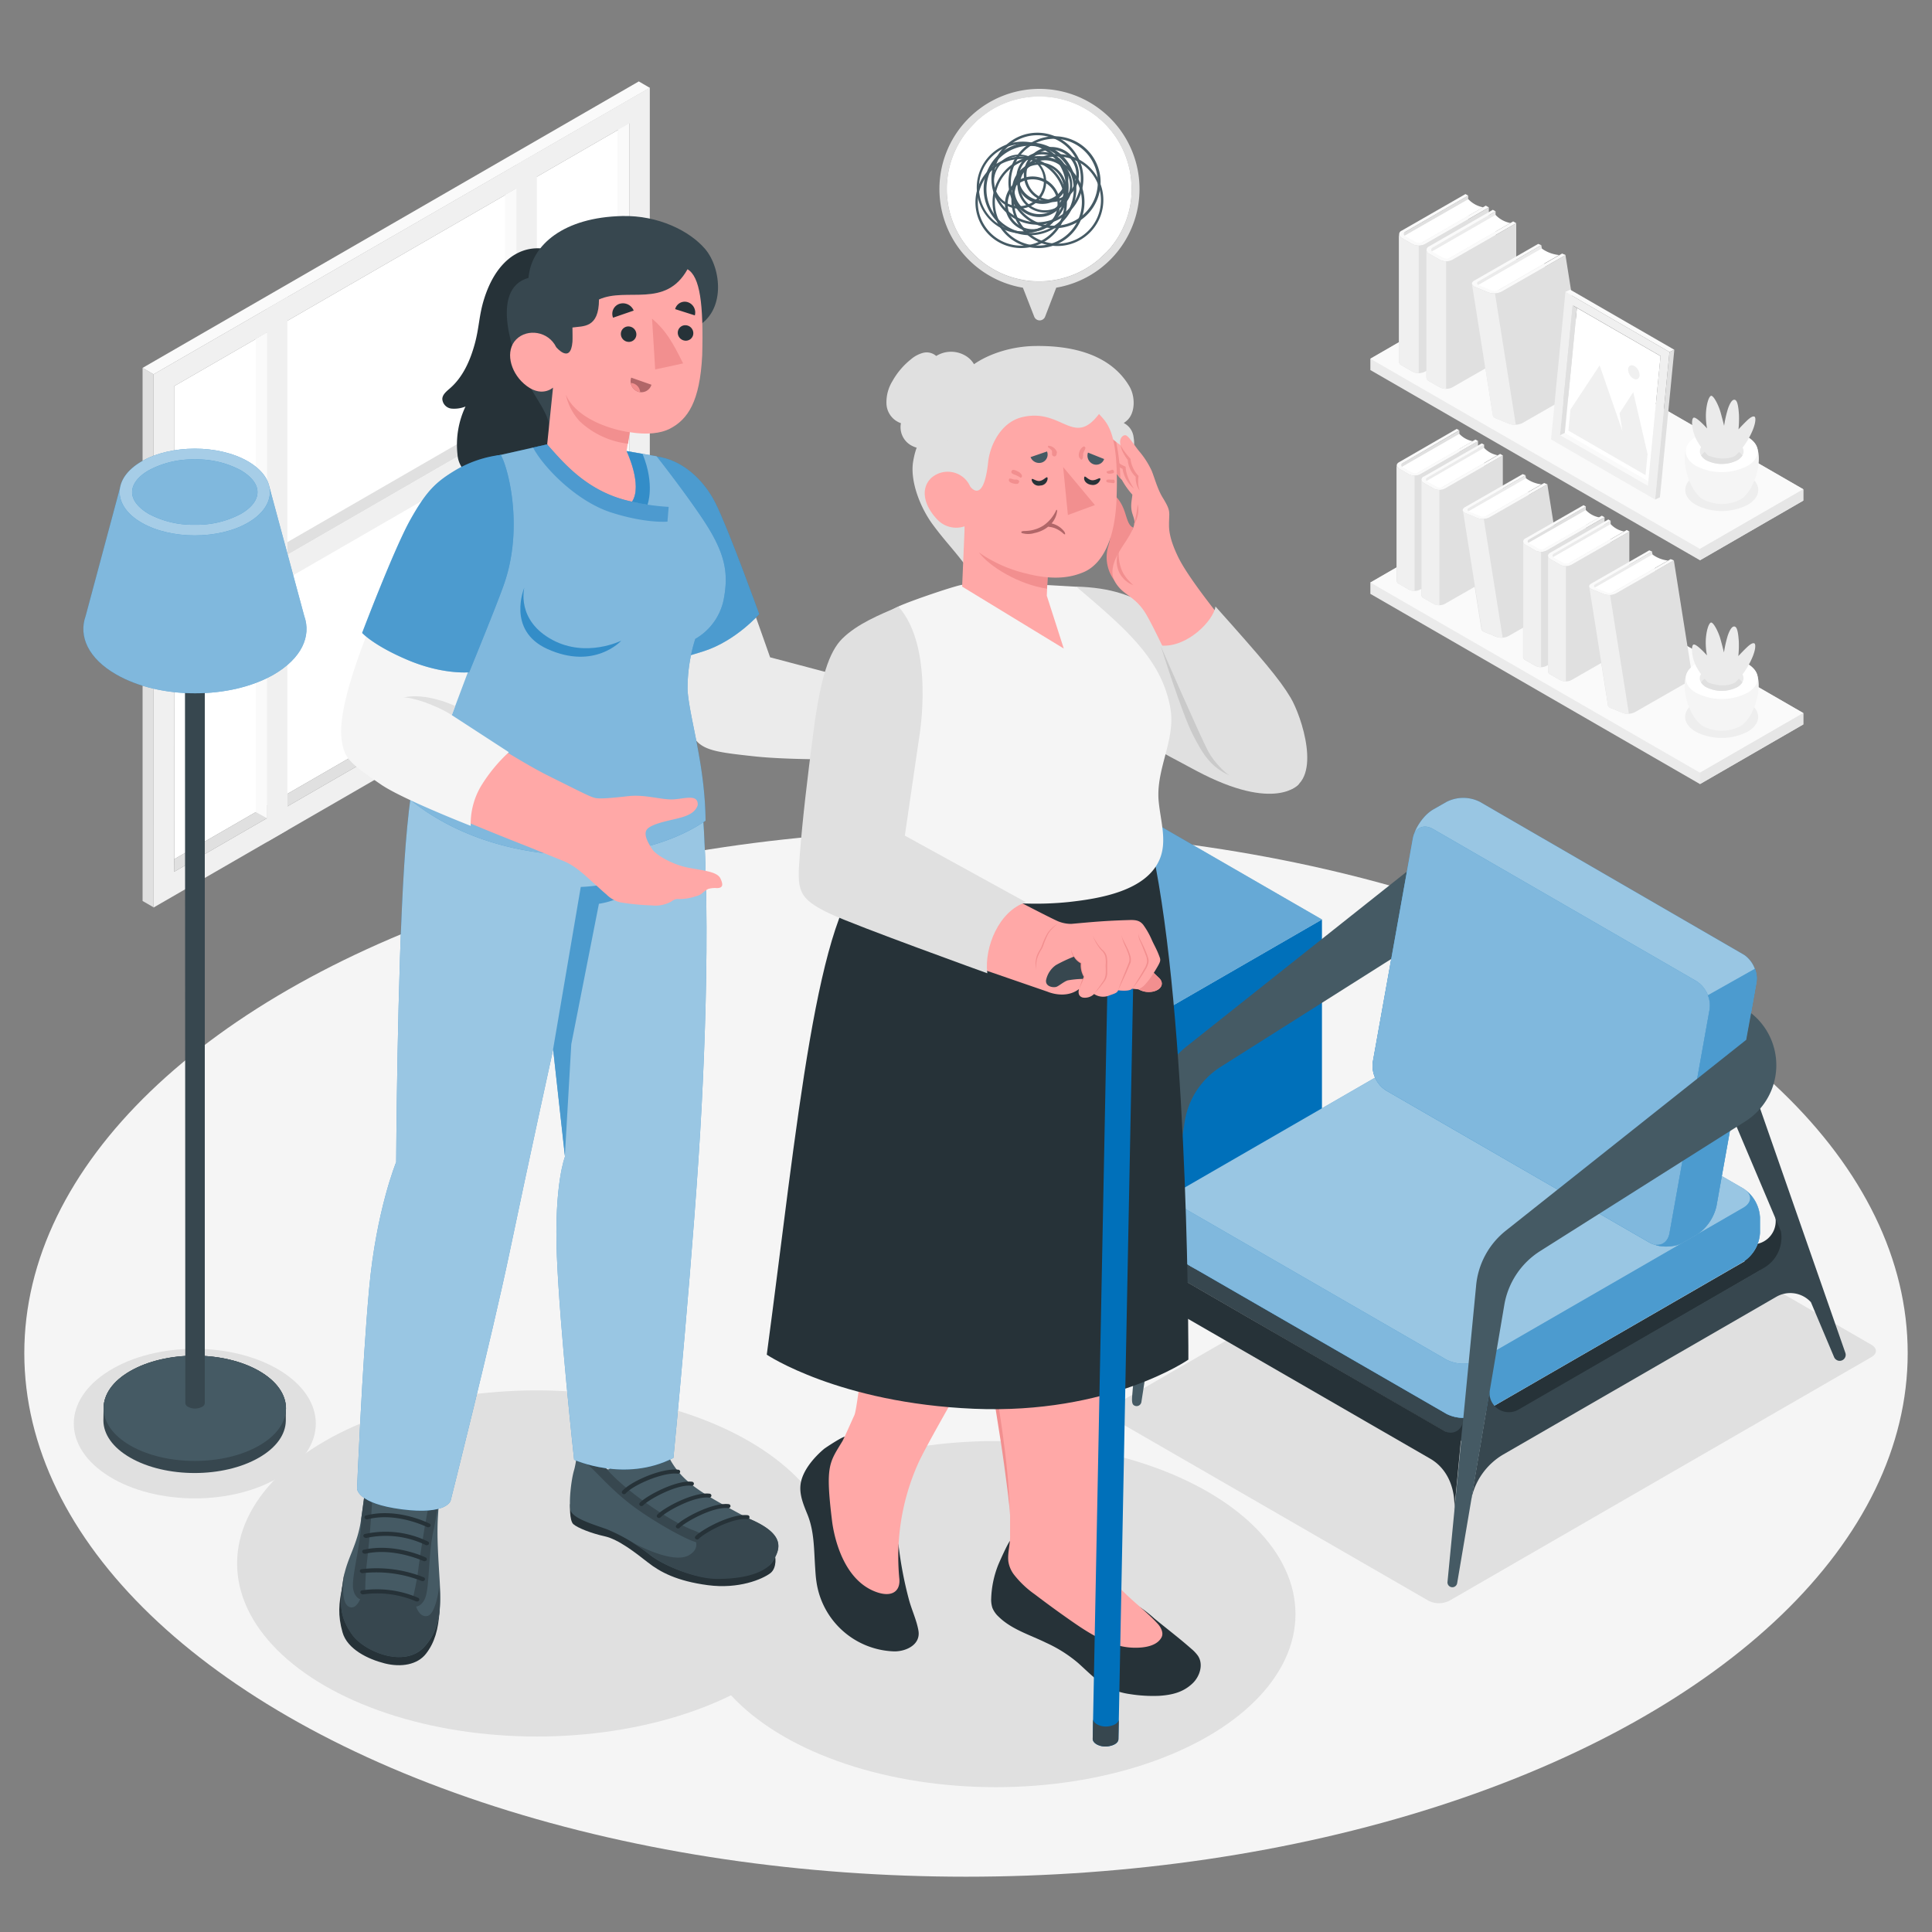 <svg xmlns="http://www.w3.org/2000/svg" viewBox="0 0 500 500"><rect x="0" y="0" width="500" height="500" fill="#808080" stroke="none"/><g id="freepik--Floor--inject-11"><ellipse id="freepik--floor--inject-11" cx="250" cy="350.19" rx="243.71" ry="135.5" style="fill:#f5f5f5"></ellipse></g><g id="freepik--Window--inject-11"><g id="freepik--window--inject-11"><g id="freepik--window--inject-11"><g id="freepik--Frame--inject-11"><polygon points="159.99 30.33 162.85 31.93 162.85 157.61 159.99 156.01 159.99 30.33" style="fill:#fafafa"></polygon><polygon points="159.99 156.01 159.99 33.59 45.06 99.94 45.08 222.36 159.99 156.01" style="fill:#fff"></polygon><path d="M168.17,160.68v-138L39.74,96.87v138ZM45.06,225.62V99.94l117.79-68V157.61Z" style="fill:#f0f0f0"></path><polygon points="162.85 157.61 159.99 156.01 45.08 222.36 45.06 225.62 162.85 157.61" style="fill:#e0e0e0"></polygon><polygon points="130.77 50.45 133.63 48.8 133.63 174.48 130.77 172.88 130.77 50.45" style="fill:#fafafa"></polygon><polygon points="66.21 87.73 69.07 86.07 69.07 211.75 66.21 210.16 66.21 87.73" style="fill:#fafafa"></polygon><polygon points="39.75 234.82 36.9 233.17 36.9 95.21 39.74 96.87 39.75 234.82" style="fill:#e0e0e0"></polygon><polygon points="36.9 95.21 39.74 96.87 168.17 22.73 165.32 21.07 36.9 95.21" style="fill:#fafafa"></polygon><polygon points="45.06 157.23 45.06 160.53 162.86 92.52 160.02 90.86 45.06 157.23" style="fill:#e0e0e0"></polygon></g><polygon points="45.07 166.66 45.06 160.53 162.86 92.52 162.85 98.66 45.07 166.66" style="fill:#f0f0f0"></polygon><polygon points="69.08 217.89 74.38 214.83 74.38 76.87 69.08 79.94 69.08 217.89" style="fill:#f0f0f0"></polygon><polygon points="133.62 180.62 138.93 177.56 138.93 39.61 133.62 42.67 133.62 180.62" style="fill:#f0f0f0"></polygon><polygon points="69.07 146.67 66.21 145.02 66.21 87.73 69.07 86.07 69.07 146.67" style="fill:#fafafa"></polygon><polygon points="133.61 109.41 130.74 107.76 130.74 50.47 133.61 48.81 133.61 109.41" style="fill:#fafafa"></polygon></g></g></g><g id="freepik--Shelves--inject-11"><g id="freepik--Shelf--inject-11"><polygon points="354.65 150.76 381.39 135.32 466.69 184.54 466.69 187.48 439.95 202.92 354.65 153.69 354.65 150.76" style="fill:#ebebeb"></polygon><polygon points="439.95 199.98 354.65 150.76 381.39 135.32 466.69 184.54 439.95 199.98" style="fill:#fafafa"></polygon><polygon points="439.95 199.98 439.95 202.92 466.69 187.48 466.69 184.54 439.95 199.98" style="fill:#e6e6e6"></polygon><polygon points="377.68 111.39 361.99 120.45 361.99 150.29 377.68 141.23 377.68 111.39" style="fill:#e0e0e0"></polygon><path d="M362.49,121l15.19-8.72a6.32,6.32,0,0,0,3.47,1.9l-15.06,8.68A15.4,15.4,0,0,1,362.49,121Z" style="fill:#fff"></path><path d="M367.55,122.75a3.2,3.2,0,0,1-2.92,0l-2.55-1.46c-.81-.47-.81-1.22,0-1.68L377,111l.64.37L363,119.89c-.49.27-.49.72,0,1l2.37,1.35a2,2,0,0,0,1.76,0l14.71-8.49.72.42Z" style="fill:#fafafa"></path><path d="M382.51,114.17V144l-15,8.59a3.26,3.26,0,0,1-2.92,0l-2.55-1.47a1,1,0,0,1-.61-.84V120.45a1.05,1.05,0,0,0,.61.84l2.55,1.47a3.26,3.26,0,0,0,2.92,0Z" style="fill:#e0e0e0"></path><path d="M366.09,123.1a3,3,0,0,1-1.46-.34l-2.55-1.47a1.05,1.05,0,0,1-.61-.84v29.84a1,1,0,0,0,.61.84l2.55,1.47a3,3,0,0,0,1.46.34Z" style="fill:#f0f0f0"></path><polygon points="384.09 115.07 368.4 124.13 368.4 153.98 384.09 144.92 384.09 115.07" style="fill:#ebebeb"></polygon><path d="M368.91,124.63l15.18-8.72a6.32,6.32,0,0,0,3.47,1.9l-15.05,8.68A15.4,15.4,0,0,1,368.91,124.63Z" style="fill:#fff"></path><path d="M374,126.44a3.26,3.26,0,0,1-2.92,0L368.49,125a.88.88,0,0,1,0-1.67l15-8.59.63.36-14.72,8.5c-.48.28-.48.73,0,1l2.38,1.35a1.93,1.93,0,0,0,1.75,0l14.71-8.48.72.41Z" style="fill:#fafafa"></path><path d="M388.93,117.85v29.84l-15,8.59a3.26,3.26,0,0,1-2.92,0l-2.56-1.47a1,1,0,0,1-.6-.83V124.13a1,1,0,0,0,.6.84l2.56,1.47a3.26,3.26,0,0,0,2.92,0Z" style="fill:#e0e0e0"></path><path d="M372.51,126.79a3,3,0,0,1-1.46-.35L368.49,125a1,1,0,0,1-.6-.84V154a1,1,0,0,0,.6.83l2.56,1.47a3,3,0,0,0,1.46.35Z" style="fill:#f0f0f0"></path><polygon points="394.8 123 379.12 132.06 383.99 162.81 399.68 153.75 394.8 123" style="fill:#ebebeb"></polygon><path d="M379.74,132.49l15.19-8.71a8.34,8.34,0,0,0,4,1.57L383.91,134A19.86,19.86,0,0,1,379.74,132.49Z" style="fill:#fff"></path><path d="M385.48,133.9a4.06,4.06,0,0,1-3.16.15l-3-1.22c-.95-.39-1-1.07-.25-1.54l15-8.59.74.3-14.71,8.5c-.49.28-.42.69.14.92l2.78,1.12a2.42,2.42,0,0,0,1.89-.09L399.62,125l.84.34Z" style="fill:#fafafa"></path><path d="M400.45,125.31l4.88,30.75-15,8.59a4.08,4.08,0,0,1-3.17.14l-3-1.22c-.47-.19-.73-.45-.78-.73l-4.87-30.75c0,.28.31.54.77.74l3,1.22a4.1,4.1,0,0,0,3.16-.14Z" style="fill:#e0e0e0"></path><path d="M384,134.29a3.94,3.94,0,0,1-1.63-.24l-3-1.22c-.46-.2-.73-.46-.77-.74l4.87,30.75c.05.28.31.54.78.73l3,1.22a4.13,4.13,0,0,0,1.64.25Z" style="fill:#f0f0f0"></path><polygon points="410.41 131.11 394.72 140.18 394.72 170.02 410.41 160.96 410.41 131.11" style="fill:#e0e0e0"></polygon><path d="M395.23,140.67,410.41,132a6.44,6.44,0,0,0,3.47,1.9l-15.05,8.67A14.84,14.84,0,0,1,395.23,140.67Z" style="fill:#fff"></path><path d="M400.29,142.48a3.26,3.26,0,0,1-2.92,0L394.81,141a.88.88,0,0,1,0-1.67l15-8.59.63.36-14.72,8.5c-.48.28-.48.73,0,1l2.37,1.34a1.93,1.93,0,0,0,1.75,0l14.71-8.48.72.41Z" style="fill:#fafafa"></path><path d="M415.25,133.89v29.85l-15,8.58a3.2,3.2,0,0,1-2.92,0l-2.56-1.46a1,1,0,0,1-.6-.84V140.17a1,1,0,0,0,.6.84l2.56,1.47a3.26,3.26,0,0,0,2.92,0Z" style="fill:#e0e0e0"></path><path d="M398.83,142.83a3,3,0,0,1-1.46-.35L394.81,141a1,1,0,0,1-.6-.84V170a1,1,0,0,0,.6.84l2.56,1.46a2.9,2.9,0,0,0,1.46.35Z" style="fill:#f0f0f0"></path><polygon points="416.83 134.8 401.14 143.86 401.14 173.71 416.83 164.64 416.83 134.8" style="fill:#ebebeb"></polygon><path d="M401.64,144.35l15.19-8.71a6.32,6.32,0,0,0,3.47,1.9l-15.05,8.68A15.18,15.18,0,0,1,401.64,144.35Z" style="fill:#fff"></path><path d="M406.7,146.16a3.18,3.18,0,0,1-2.91,0l-2.56-1.46c-.81-.47-.81-1.22,0-1.68l15-8.59.64.37-14.72,8.5c-.48.27-.48.72,0,1l2.38,1.35a2,2,0,0,0,1.75,0L421,137.16l.72.42Z" style="fill:#fafafa"></path><path d="M421.67,137.57v29.85l-15,8.59a3.24,3.24,0,0,1-2.91,0l-2.56-1.47a1,1,0,0,1-.6-.84V143.86a1,1,0,0,0,.6.83l2.56,1.48a3.24,3.24,0,0,0,2.91,0Z" style="fill:#e0e0e0"></path><path d="M405.25,146.51a3,3,0,0,1-1.46-.34l-2.56-1.48a1,1,0,0,1-.6-.83V173.7a1,1,0,0,0,.6.84l2.56,1.47a3,3,0,0,0,1.46.34Z" style="fill:#f0f0f0"></path><polygon points="427.54 142.73 411.85 151.79 416.73 182.54 432.41 173.48 427.54 142.73" style="fill:#ebebeb"></polygon><path d="M412.47,152.22l15.19-8.72a8.34,8.34,0,0,0,4,1.57l-15.05,8.68A20,20,0,0,1,412.47,152.22Z" style="fill:#fff"></path><path d="M418.22,153.63a4.06,4.06,0,0,1-3.16.14l-3-1.22c-.94-.38-1.05-1.07-.24-1.53l15-8.59.74.3-14.72,8.5c-.48.28-.41.69.15.92l2.77,1.12a2.44,2.44,0,0,0,1.9-.09l14.71-8.48.84.34Z" style="fill:#fafafa"></path><path d="M433.19,145l4.87,30.75-15,8.59a4.1,4.1,0,0,1-3.16.14l-3-1.22c-.46-.19-.73-.46-.77-.74l-4.87-30.75c0,.28.3.55.77.74l3,1.22a4.06,4.06,0,0,0,3.16-.14Z" style="fill:#e0e0e0"></path><path d="M416.69,154a3.78,3.78,0,0,1-1.63-.25l-3-1.22c-.47-.19-.73-.46-.77-.74l4.87,30.75c0,.28.31.55.77.74l3,1.22a4.11,4.11,0,0,0,1.63.25Z" style="fill:#f0f0f0"></path><g id="freepik--Pot--inject-11"><path id="freepik--Shadow--inject-11" d="M438.88,181.66c-3.69,2.14-3.69,5.59,0,7.72a14.79,14.79,0,0,0,13.37,0c3.69-2.13,3.69-5.58,0-7.72A14.79,14.79,0,0,0,438.88,181.66Z" style="opacity:0.05"></path><path d="M451.58,187c3.21-3.28,5.1-11.47,2-14.07h-16c-3.13,2.6-1.25,10.78,2,14.07l.09.09a.57.57,0,0,1,.11.11l.29.25.08.06.24.19a4.78,4.78,0,0,0,.42.26,10.55,10.55,0,0,0,9.57,0h0l.41-.26.23-.18.09-.07a2.26,2.26,0,0,0,.28-.25l.13-.12Z" style="fill:#f5f5f5"></path><path d="M439,171.72c-3.64,2.1-3.64,5.51,0,7.61a14.57,14.57,0,0,0,13.18,0c3.64-2.1,3.64-5.51,0-7.61A14.57,14.57,0,0,0,439,171.72Z" style="fill:#fff"></path><path d="M441.56,173.21c-2.22,1.28-2.22,3.35,0,4.63a8.86,8.86,0,0,0,8,0c2.21-1.28,2.21-3.35,0-4.63A8.86,8.86,0,0,0,441.56,173.21Z" style="fill:#ebebeb"></path><path d="M449.58,175.41a8.86,8.86,0,0,0-8,0,3.6,3.6,0,0,0-1.33,1.21,3.54,3.54,0,0,0,1.33,1.22,8.86,8.86,0,0,0,8,0,3.58,3.58,0,0,0,1.32-1.22A3.64,3.64,0,0,0,449.58,175.41Z" style="fill:#e0e0e0"></path><path d="M442.05,176.62a17.87,17.87,0,0,1-2.91-3.85c-1.33-2.37-1.58-5.54-.89-5.94s3.51,2.78,3.51,2.78a17.67,17.67,0,0,1-.3-4.05c.12-2.11.64-4,1.24-4.41s2,2.28,2.54,4.2.92,3.52.92,3.52a30.35,30.35,0,0,1,1-4.44c.71-2,1.34-2.45,1.84-2.26s.82,1.14,1,3.8a26.61,26.61,0,0,1-.12,3.82s1-1.09,2.1-2.15,1.73-1.33,2.08-1.11.44,2-1.44,5.43a18.64,18.64,0,0,1-3.54,4.66S446.48,178.3,442.05,176.62Z" style="fill:#ebebeb"></path></g></g><g id="freepik--shelf--inject-11"><polygon points="354.65 92.84 381.39 77.4 466.69 126.62 466.69 129.56 439.95 145 354.65 95.77 354.65 92.84" style="fill:#ebebeb"></polygon><polygon points="439.95 142.06 354.65 92.84 381.39 77.4 466.69 126.62 439.95 142.06" style="fill:#fafafa"></polygon><polygon points="439.95 142.06 439.95 145 466.69 129.56 466.69 126.62 439.95 142.06" style="fill:#e6e6e6"></polygon><polygon points="379.96 50.62 362.62 60.63 362.62 93.62 379.96 83.61 379.96 50.62" style="fill:#e0e0e0"></polygon><path d="M363.18,61.18,380,51.55a7.08,7.08,0,0,0,3.84,2.1l-16.64,9.59A16.8,16.8,0,0,1,363.18,61.18Z" style="fill:#fff"></path><path d="M368.77,63.18a3.58,3.58,0,0,1-3.22,0l-2.83-1.62a1,1,0,0,1,0-1.85l16.54-9.49.7.4L363.7,60c-.54.31-.54.8,0,1.11l2.62,1.49a2.17,2.17,0,0,0,1.94,0l16.26-9.38.79.46Z" style="fill:#fafafa"></path><path d="M385.31,53.69v33l-16.54,9.5a3.58,3.58,0,0,1-3.22,0l-2.83-1.63a1.11,1.11,0,0,1-.66-.92v-33a1.13,1.13,0,0,0,.66.93l2.83,1.62a3.58,3.58,0,0,0,3.22,0Z" style="fill:#e0e0e0"></path><path d="M367.16,63.56a3.25,3.25,0,0,1-1.61-.38l-2.83-1.62a1.13,1.13,0,0,1-.66-.93v33a1.11,1.11,0,0,0,.66.92l2.83,1.63a3.36,3.36,0,0,0,1.61.38Z" style="fill:#f0f0f0"></path><polygon points="387.05 54.69 369.71 64.7 369.71 97.69 387.05 87.68 387.05 54.69" style="fill:#ebebeb"></polygon><path d="M370.27,65.25l16.78-9.63a7.08,7.08,0,0,0,3.84,2.1l-16.64,9.59A16.8,16.8,0,0,1,370.27,65.25Z" style="fill:#fff"></path><path d="M375.86,67.25a3.58,3.58,0,0,1-3.22,0l-2.83-1.62a1,1,0,0,1,0-1.85l16.54-9.49.7.4-16.26,9.39c-.54.31-.54.8,0,1.11l2.62,1.49a2.14,2.14,0,0,0,1.94,0l16.26-9.38.79.46Z" style="fill:#fafafa"></path><path d="M392.4,57.76v33l-16.54,9.49a3.58,3.58,0,0,1-3.22,0l-2.83-1.62a1.13,1.13,0,0,1-.66-.93v-33a1.13,1.13,0,0,0,.66.93l2.83,1.62a3.58,3.58,0,0,0,3.22,0Z" style="fill:#e0e0e0"></path><path d="M374.25,67.64a3.25,3.25,0,0,1-1.61-.39l-2.83-1.62a1.13,1.13,0,0,1-.66-.93v33a1.13,1.13,0,0,0,.66.93l2.83,1.62a3.36,3.36,0,0,0,1.61.38Z" style="fill:#f0f0f0"></path><polygon points="398.89 63.45 381.56 73.47 386.94 107.45 404.28 97.44 398.89 63.45" style="fill:#ebebeb"></polygon><path d="M382.24,73.94,399,64.31A9.14,9.14,0,0,0,403.5,66l-16.65,9.59A21.54,21.54,0,0,1,382.24,73.94Z" style="fill:#fff"></path><path d="M388.59,75.5a4.52,4.52,0,0,1-3.49.16l-3.3-1.35c-1-.42-1.16-1.18-.27-1.69l16.55-9.5.81.33-16.26,9.4c-.54.3-.46.76.16,1l3.06,1.24A2.76,2.76,0,0,0,388,75l16.27-9.38.92.38Z" style="fill:#fafafa"></path><path d="M405.14,66l5.39,34L394,109.49a4.5,4.5,0,0,1-3.5.15l-3.3-1.34c-.51-.22-.81-.51-.85-.82l-5.39-34c.05.3.34.6.86.81l3.3,1.35a4.43,4.43,0,0,0,3.49-.16Z" style="fill:#e0e0e0"></path><path d="M386.9,75.93a4.4,4.4,0,0,1-1.8-.27l-3.3-1.35c-.52-.21-.81-.51-.86-.81l5.39,34c0,.31.34.6.85.82l3.3,1.34a4.42,4.42,0,0,0,1.81.28Z" style="fill:#f0f0f0"></path><g id="freepik--Picture--inject-11"><g id="freepik--frame--inject-11"><polygon points="427.71 125.19 426.48 125.78 403.73 112.64 404.96 112.05 427.71 125.19" style="fill:#fafafa"></polygon><polygon points="404.96 112.05 426.6 124.55 429.75 92.17 408.1 79.69 404.96 112.05" style="fill:#fff"></polygon><path d="M401.41,113.72l26.94,15.56,3.71-38.18L405.13,75.54ZM407,79l22.75,13.13-3.27,33.61-22.75-13.13Z" style="fill:#f0f0f0"></path><polygon points="403.73 112.64 404.96 112.05 408.1 79.69 407 79.04 403.73 112.64" style="fill:#e0e0e0"></polygon><polygon points="405.13 75.54 406.37 74.97 433.31 90.52 432.06 91.09 405.13 75.54" style="fill:#fafafa"></polygon><polygon points="433.31 90.52 432.06 91.09 428.35 129.28 429.59 128.7 433.31 90.52" style="fill:#e0e0e0"></polygon></g><g id="freepik--Land--inject-11"><polygon points="405.91 111.44 425.86 122.96 426.39 117.5 422.68 101.48 419.14 106.95 419.88 111.56 413.98 94.56 406.44 105.98 405.91 111.44" style="fill:#f0f0f0"></polygon><path d="M423,94.74a2.83,2.83,0,0,1,1.32,2.46c-.09.89-.82,1.24-1.64.76a2.83,2.83,0,0,1-1.32-2.46C421.44,94.61,422.17,94.27,423,94.74Z" style="fill:#f0f0f0"></path></g></g><g id="freepik--pot--inject-11"><path id="freepik--shadow--inject-11" d="M438.91,122.94c-3.69,2.13-3.69,5.59,0,7.72a14.77,14.77,0,0,0,13.36,0c3.69-2.13,3.69-5.59,0-7.72A14.79,14.79,0,0,0,438.91,122.94Z" style="opacity:0.05"></path><path d="M451.61,128.32c3.21-3.28,5.1-11.47,2-14.08h-16c-3.13,2.61-1.25,10.79,2,14.07l.08.09.11.11a3.73,3.73,0,0,0,.3.26l.07.06.25.18a3.62,3.62,0,0,0,.41.27,10.57,10.57,0,0,0,9.58,0h0a4.94,4.94,0,0,0,.42-.27,1.84,1.84,0,0,0,.22-.17l.1-.07.28-.25.12-.13Z" style="fill:#f5f5f5"></path><path d="M439,113c-3.64,2.1-3.64,5.51,0,7.61a14.57,14.57,0,0,0,13.18,0c3.64-2.1,3.64-5.51,0-7.61A14.57,14.57,0,0,0,439,113Z" style="fill:#fff"></path><path d="M441.59,114.49c-2.22,1.28-2.22,3.35,0,4.63a8.86,8.86,0,0,0,8,0c2.21-1.28,2.21-3.35,0-4.63A8.86,8.86,0,0,0,441.59,114.49Z" style="fill:#ebebeb"></path><path d="M449.61,116.68a8.92,8.92,0,0,0-8,0,3.79,3.79,0,0,0-1.33,1.22,3.79,3.79,0,0,0,1.33,1.22,8.86,8.86,0,0,0,8,0,3.88,3.88,0,0,0,1.33-1.22A3.88,3.88,0,0,0,449.61,116.68Z" style="fill:#e0e0e0"></path><path d="M442.08,117.9a18.27,18.27,0,0,1-2.9-3.86c-1.34-2.36-1.59-5.54-.9-5.93s3.51,2.77,3.51,2.77a17.22,17.22,0,0,1-.29-4c.12-2.11.63-4,1.23-4.41s2,2.27,2.54,4.2.93,3.52.93,3.52a29.72,29.72,0,0,1,1-4.44c.71-2,1.35-2.46,1.84-2.26s.82,1.13,1,3.8a26.61,26.61,0,0,1-.12,3.82s1-1.1,2.09-2.16,1.73-1.32,2.08-1.1.44,2-1.43,5.43a19,19,0,0,1-3.55,4.66S446.52,119.58,442.08,117.9Z" style="fill:#ebebeb"></path></g></g></g><g id="freepik--Shadows--inject-11"><path id="freepik--shadow--inject-11" d="M72.56,354.74c12.23,7.56,12.23,19.81,0,27.37s-32.06,7.56-44.29,0-12.23-19.81,0-27.37S60.33,347.19,72.56,354.74Z" style="fill:#e0e0e0"></path><path id="freepik--shadow--inject-11" d="M484.36,348.05l-81.77-47.2a6,6,0,0,0-5.43,0L287.91,363.93c-1.5.86-1.5,2.27,0,3.14l81.77,47.19a6,6,0,0,0,5.43,0l109.25-63.07C485.86,350.32,485.86,348.92,484.36,348.05Z" style="fill:#e0e0e0"></path><polygon id="freepik--shadow--inject-11" points="216.6 315.02 286 274.97 348.44 311.02 279.03 351.07 216.6 315.02" style="fill:#e0e0e0"></polygon><ellipse id="freepik--shadow--inject-11" cx="257.7" cy="417.73" rx="77.57" ry="44.79" style="fill:#e0e0e0"></ellipse><ellipse id="freepik--shadow--inject-11" cx="138.93" cy="404.62" rx="77.57" ry="44.79" style="fill:#e0e0e0"></ellipse></g><g id="freepik--Lamp--inject-11"><g id="freepik--lamp--inject-11"><path d="M67.1,354.83c9.22,5.32,9.22,13.95,0,19.27s-24.16,5.32-33.38,0-9.21-14,0-19.27S57.89,349.51,67.1,354.83Z" style="fill:#37474f"></path><path d="M26.81,364.46h0c0-3.48,2.28-7,6.89-9.63,9.22-5.32,24.17-5.32,33.38,0,4.61,2.66,6.9,6.15,6.89,9.63h0v3.26h0c-.06,3.45-2.37,6.88-6.92,9.5-9.21,5.33-24.16,5.33-33.38,0-4.55-2.62-6.85-6.05-6.91-9.5h0Z" style="fill:#37474f"></path><path d="M67.1,354.83c9.22,5.32,9.22,13.95,0,19.27s-24.16,5.32-33.38,0-9.21-14,0-19.27S57.89,349.51,67.1,354.83Z" style="fill:#455a64"></path><path d="M47.87,166.35H53V362.94h0a1.18,1.18,0,0,1-.72,1.16,3.92,3.92,0,0,1-3.59,0,1.19,1.19,0,0,1-.73-1.16h0Z" style="fill:#37474f"></path><path d="M22.17,159.39h0l8.94-33.33H69.73l9,33.33h0c1.9,5.3-.71,11-7.84,15.16-11.27,6.5-29.54,6.5-40.81,0C22.87,170.43,20.27,164.69,22.17,159.39Z" style="fill:#0070BA"></path><path d="M22.17,159.39h0l8.94-33.33H69.73l9,33.33h0c1.9,5.3-.71,11-7.84,15.16-11.27,6.5-29.54,6.5-40.81,0C22.87,170.43,20.27,164.69,22.17,159.39Z" style="fill:#fff;opacity:0.5"></path><path d="M64.16,135.28c-7.59,4.38-19.9,4.38-27.5,0s-7.59-11.5,0-15.88,19.91-4.39,27.5,0S71.76,130.89,64.16,135.28Z" style="fill:#0070BA"></path><path d="M64.16,135.28c-7.59,4.38-19.9,4.38-27.5,0s-7.59-11.5,0-15.88,19.91-4.39,27.5,0S71.76,130.89,64.16,135.28Z" style="fill:#fff;opacity:0.65"></path><path d="M50.41,135.81A24.23,24.23,0,0,0,62.33,133c2.78-1.6,4.31-3.6,4.31-5.64s-1.53-4-4.31-5.65a24.23,24.23,0,0,0-11.92-2.82,24.22,24.22,0,0,0-11.91,2.82c-2.78,1.6-4.31,3.61-4.31,5.65s1.53,4,4.31,5.64A24.22,24.22,0,0,0,50.41,135.81Z" style="fill:#0070BA"></path><path d="M50.41,135.81A24.23,24.23,0,0,0,62.33,133c2.78-1.6,4.31-3.6,4.31-5.64s-1.53-4-4.31-5.65a24.23,24.23,0,0,0-11.92-2.82,24.22,24.22,0,0,0-11.91,2.82c-2.78,1.6-4.31,3.61-4.31,5.65s1.53,4,4.31,5.64A24.22,24.22,0,0,0,50.41,135.81Z" style="fill:#fff;opacity:0.5"></path></g></g><g id="freepik--side-table--inject-11"><g id="freepik--side-table--inject-11"><g id="freepik--side-table--inject-11"><polygon points="233.28 317.95 241.82 313.02 233.28 310.55 233.28 317.95" style="fill:#0070BA"></polygon><polygon points="233.28 317.95 241.82 313.02 233.28 310.55 233.28 317.95" style="opacity:0.2"></polygon><polygon points="233.28 317.95 229.01 315.48 229.01 308.09 233.28 310.55 233.28 317.95" style="fill:#0070BA"></polygon><polygon points="276.06 335.25 276.06 343.11 337.85 307.46 337.85 299.6 276.06 335.25" style="fill:#0070BA"></polygon><polygon points="276.06 335.25 276.06 343.11 337.85 307.46 337.85 299.6 276.06 335.25" style="opacity:0.2"></polygon><polygon points="276.06 343.11 271.79 340.65 271.79 332.79 276.06 335.25 276.06 343.11" style="fill:#0070BA"></polygon><polygon points="342.12 237.96 280.33 273.62 280.33 337.72 342.12 302.06 342.12 237.96" style="fill:#0070BA"></polygon><polygon points="280.33 273.62 224.74 241.52 224.74 305.62 280.33 337.72 280.33 273.62" style="fill:#0070BA"></polygon><polygon points="280.33 273.62 224.74 241.52 224.74 305.62 280.33 337.72 280.33 273.62" style="fill:#fff;opacity:0.2"></polygon><polygon points="224.74 241.52 286.53 205.87 342.12 237.96 280.33 273.62 224.74 241.52" style="fill:#0070BA"></polygon><polygon points="224.74 241.52 286.53 205.87 342.12 237.96 280.33 273.62 224.74 241.52" style="fill:#fff;opacity:0.4"></polygon><polygon points="276.06 295.81 229.01 268.64 229.01 303.16 276.06 330.32 276.06 295.81" style="fill:#0070BA"></polygon><polygon points="276.06 295.81 229.01 268.64 229.01 303.16 276.06 330.32 276.06 295.81" style="opacity:0.1"></polygon><polygon points="229.01 303.16 258.7 285.78 276.06 295.81 276.06 330.32 229.01 303.16" style="opacity:0.1"></polygon><polygon points="276.06 276.08 229.01 248.92 229.01 263.71 276.06 290.88 276.06 276.08" style="fill:#0070BA"></polygon><path d="M261.48,272.58c0,.68-2,.06-4.56-1.39l-8-4.61c-2.52-1.45-4.55-3.18-4.55-3.86v-1.23l17.08,9.86Z" style="fill:#fff"></path></g></g></g><g id="freepik--Chair--inject-11"><g id="freepik--Sofa--inject-11"><path d="M302.44,315.07h0a12.44,12.44,0,0,0,6,12.83l70.78,36.9.21,4.08,3.22,1.86-4.15,2.39L300.3,327.84Z" style="fill:#37474f"></path><path d="M376.34,391.13h0c.45-5.44-1.48-10.9-6.21-13.63l-63.79-36.83a6,6,0,0,0-8.9,4.2h0l4.26-25.39h0a12.19,12.19,0,0,0,5.92,12.57l66,38.16a3.15,3.15,0,0,0,4.95-2.58l.33-3.51Z" style="fill:#263238"></path><path d="M375,216.9,393,227.34,315.9,276.11a20.55,20.55,0,0,0-9.27,14l-11.24,72.74a1.26,1.26,0,0,1-1.87.88h0c-.42-.24-.66-.71-.51-2.48l6.42-77.29c.36-4.36,3.15-9.57,7.59-13.09Z" style="fill:#455a64"></path><path d="M465.16,327.8l-6-13.91h0l-.16-.37h0l-.28-.65.28.65a6,6,0,0,1-8.57,7.64l-3-1.75-4,2.33,8.09,4.67-66.71,38.51,1.79-10.64-2.68,16,71.65-41.49,4.44,2.56Z" style="fill:#263238"></path><path d="M383,365.92l68.19-39.4a9.52,9.52,0,0,0,4.31-7.46v-4a9.54,9.54,0,0,0-4.31-7.47L383,268.2a9.55,9.55,0,0,0-8.62,0l-68.19,39.37a9.54,9.54,0,0,0-4.31,7.47v4.07a9.51,9.51,0,0,0,4.31,7.46l68.19,39.35A9.49,9.49,0,0,0,383,365.92Z" style="fill:#0070BA"></path><path d="M383,365.92l68.19-39.4a9.52,9.52,0,0,0,4.31-7.46v-4a9.54,9.54,0,0,0-4.31-7.47L383,268.2a9.55,9.55,0,0,0-8.62,0l-68.19,39.37a9.54,9.54,0,0,0-4.31,7.47v4.07a9.51,9.51,0,0,0,4.31,7.46l68.19,39.35A9.49,9.49,0,0,0,383,365.92Z" style="fill:#fff;opacity:0.6"></path><path d="M381.7,366.47a7.16,7.16,0,0,0,1.26-.55l68.19-39.4a9.53,9.53,0,0,0,4.3-7.46v-4a9.65,9.65,0,0,0-3.49-6.89c1.53,1.36,1.26,3.2-.81,4.4l-67.87,39.18Z" style="fill:#0070BA"></path><path d="M381.7,366.47a7.16,7.16,0,0,0,1.26-.55l68.19-39.4a9.53,9.53,0,0,0,4.3-7.46v-4a9.65,9.65,0,0,0-3.49-6.89c1.53,1.36,1.26,3.2-.81,4.4l-67.87,39.18Z" style="fill:#fff;opacity:0.3"></path><path d="M301.84,315v4.07a9.51,9.51,0,0,0,4.31,7.46l68.19,39.36a9.68,9.68,0,0,0,7.36.53l1.58-14.73-.32.19a9.49,9.49,0,0,1-8.62,0l-68.19-39.37c-2.07-1.2-2.34-3-.81-4.41A9.66,9.66,0,0,0,301.84,315Z" style="fill:#0070BA"></path><path d="M301.84,315v4.07a9.51,9.51,0,0,0,4.31,7.46l68.19,39.36a9.68,9.68,0,0,0,7.36.53l1.58-14.73-.32.19a9.49,9.49,0,0,1-8.62,0l-68.19-39.37c-2.07-1.2-2.34-3-.81-4.41A9.66,9.66,0,0,0,301.84,315Z" style="fill:#fff;opacity:0.5"></path><path d="M358.7,282.2l68.2,39.38a8.93,8.93,0,0,0,5,1,6.31,6.31,0,0,0,.76-.08l.16,0,.45-.08.06,0a5.48,5.48,0,0,0,.67-.17,7.21,7.21,0,0,0,1.47-.62l3.51-2a12.13,12.13,0,0,0,5.19-7.39l10.37-57.88a6.35,6.35,0,0,0,.09-1.07c0-.15,0-.29,0-.43a7.91,7.91,0,0,0-.47-2.12,7.66,7.66,0,0,0-2.28-3.25l-.29-.23c-.15-.1-.3-.2-.46-.29L383,207.52a9.55,9.55,0,0,0-8.62,0l-3.51,2a9.92,9.92,0,0,0-2.07,1.69c-.12.12-.24.26-.34.38a12.88,12.88,0,0,0-1.26,1.7,3.14,3.14,0,0,0-.24.39l-.2.34c-.09.18-.18.34-.26.51s-.16.34-.23.51-.12.29-.17.43-.06.14-.08.2l-.12.39a4.43,4.43,0,0,0-.13.49c0,.12-.06.24-.09.36l-10.37,57.9A7.58,7.58,0,0,0,358.7,282.2Z" style="fill:#0070BA"></path><path d="M358.7,282.2l68.2,39.38a8.93,8.93,0,0,0,5,1,6.31,6.31,0,0,0,.76-.08l.16,0,.45-.08.06,0a5.48,5.48,0,0,0,.67-.17,7.21,7.21,0,0,0,1.47-.62l3.51-2a12.13,12.13,0,0,0,5.19-7.39l10.37-57.88a6.35,6.35,0,0,0,.09-1.07c0-.15,0-.29,0-.43a7.91,7.91,0,0,0-.47-2.12,7.66,7.66,0,0,0-2.28-3.25l-.29-.23c-.15-.1-.3-.2-.46-.29L383,207.52a9.55,9.55,0,0,0-8.62,0l-3.51,2a9.92,9.92,0,0,0-2.07,1.69c-.12.12-.24.26-.34.38a12.88,12.88,0,0,0-1.26,1.7,3.14,3.14,0,0,0-.24.39l-.2.34c-.09.18-.18.34-.26.51s-.16.34-.23.51-.12.29-.17.43-.06.14-.08.2l-.12.39a4.43,4.43,0,0,0-.13.49c0,.12-.06.24-.09.36l-10.37,57.9A7.58,7.58,0,0,0,358.7,282.2Z" style="fill:#fff;opacity:0.6"></path><path d="M442.45,261.28l-10.37,57.89c-.48,2.7-2.81,3.78-5.19,2.41L358.7,282.21a7.61,7.61,0,0,1-3.43-7.39l10.37-57.89c.49-2.7,2.81-3.78,5.19-2.41L439,253.89A7.59,7.59,0,0,1,442.45,261.28Z" style="fill:#0070BA"></path><path d="M442.45,261.28l-10.37,57.89c-.48,2.7-2.81,3.78-5.19,2.41L358.7,282.21a7.61,7.61,0,0,1-3.43-7.39l10.37-57.89c.49-2.7,2.81-3.78,5.19-2.41L439,253.89A7.59,7.59,0,0,1,442.45,261.28Z" style="fill:#fff;opacity:0.5"></path><path d="M428.65,322.27a10,10,0,0,0,3.29.3,6.31,6.31,0,0,0,.76-.08l.61-.1.06,0a5.48,5.48,0,0,0,.67-.17,7.21,7.21,0,0,0,1.47-.62l3.51-2a12.13,12.13,0,0,0,5.19-7.39l10.37-57.88a6.35,6.35,0,0,0,.09-1.07c0-.15,0-.29,0-.43a7.91,7.91,0,0,0-.47-2.12L442,257.58a6.89,6.89,0,0,1,.43,3.7l-10.37,57.89c-.36,2-1.74,3.13-3.41,3A.3.3,0,0,1,428.65,322.27Z" style="fill:#0070BA"></path><path d="M428.65,322.27a10,10,0,0,0,3.29.3,6.31,6.31,0,0,0,.76-.08l.61-.1.06,0a5.48,5.48,0,0,0,.67-.17,7.21,7.21,0,0,0,1.47-.62l3.51-2a12.13,12.13,0,0,0,5.19-7.39l10.37-57.88a6.35,6.35,0,0,0,.09-1.07c0-.15,0-.29,0-.43a7.91,7.91,0,0,0-.47-2.12L442,257.58a6.89,6.89,0,0,1,.43,3.7l-10.37,57.89c-.36,2-1.74,3.13-3.41,3A.3.3,0,0,1,428.65,322.27Z" style="fill:#fff;opacity:0.3"></path><path d="M477.57,350.1l-22.11-63.38h-8.09l13.53,31.94a9.11,9.11,0,0,1-4.41,9.47l-63.57,36.71a5,5,0,0,1-7.38-5.12l-4.88,28.8a17.52,17.52,0,0,1,8.4-12.11l70.67-40.81a7.23,7.23,0,0,1,8.93,1.4l6,14.22a1.57,1.57,0,0,0,.64.73A1.55,1.55,0,0,0,477.57,350.1Z" style="fill:#37474f"></path><path d="M451.92,269.11l-62.27,49.43A20.54,20.54,0,0,0,382,332.92l-7.39,76.5a1.25,1.25,0,0,0,.63,1.19h0a1.26,1.26,0,0,0,1.87-.88l12.19-71.94a20.56,20.56,0,0,1,9.27-14l53.13-33.59a17.18,17.18,0,0,0,1.49-28Z" style="fill:#455a64"></path></g></g><g id="freepik--character-2--inject-11"><g id="freepik--Character--inject-11"><g id="freepik--Bottom--inject-11"><path d="M113.77,416.81c-.34,5-1.31,8.32-3.52,11.17s-6.41,3.58-10.67,2.51-9.71-3.65-10.94-8.06-1-7.38,0-12Z" style="fill:#263238"></path><path d="M96.73,379.46c-1.76,0-2.25,6.78-3.24,13.51-1,7.22-3.74,10.09-4.69,16-1.08,6.76-.63,9.82,2.36,14.08s13.49,8.81,18.65,3.16c4.2-4.6,4.36-9.92,4-16.74-.42-7.05-.79-12-.45-17.33.33-5.08.75-10-.78-10.64-.11.75-.22,1.69-.34,2.42-.1.56-.26,3.31-1.24,3.29a8.22,8.22,0,0,1,0-1.92,2,2,0,0,0-.49-1.67,3.85,3.85,0,0,0-1.94-.79c-1.73-.36-3.47-.69-5.22-.9-.87-.11-1.75-.18-2.62-.22a8.62,8.62,0,0,0-2.22.15,1.37,1.37,0,0,0-1,.65,1.82,1.82,0,0,0-.09.77,4.38,4.38,0,0,1-.21,1.39c-.06.19-.24.43-.49.37a.42.42,0,0,1-.28-.42c0-.83,0-1.41,0-2.37,0-.44,0-1,0-1.48A3.06,3.06,0,0,1,96.73,379.46Z" style="fill:#455a64"></path><path d="M89.19,407.06c-.17,1-1.18,7.42,1,8.7,2.39,1.39,3.68-3.66,3.68-3.66s5.59-1.11,13.73,2.15c-.41,1,.86,4.57,3.09,3.94s3.06-8,3.07-8.13c.37,6.53.1,11.68-4,16.15-5.16,5.65-15.67,1.11-18.65-3.16S87.72,415.73,88.8,409C88.91,408.3,89,407.67,89.19,407.06Z" style="fill:#37474f"></path><path d="M94.54,412.56c0,2.46-3.05,1.49-3.2-2S93.54,399,93.49,393c1-6.73,1.48-13.48,3.24-13.51,0,.08,0,1.48-.06,1.57l-.17,2.12a11.49,11.49,0,0,0-.09,1.47c0,5-.88,14.67-1.4,19.24A63.44,63.44,0,0,0,94.54,412.56Z" style="fill:#37474f"></path><path d="M106.69,414.13a63.13,63.13,0,0,0,1.64-8.55c.59-4.52,2.08-14,3.26-18.89.27-1.06.49-2.27.55-2.68.15-1.06.25-1.62.35-2.33,0-.11,0-.14,0-.18,1.18.41,1.19,3.21,1,6.61-.22,2-.6,4.38-1.14,7.3-1.48,5.79-1.17,14.31-2.14,17.65S106.12,416.52,106.69,414.13Z" style="fill:#37474f"></path><path d="M107.81,414.45a1.05,1.05,0,0,1-.24-.06,25.65,25.65,0,0,0-13.5-1.78.72.72,0,0,1-.8-.41.5.5,0,0,1,.46-.62,27,27,0,0,1,14.44,1.91.5.5,0,0,1,.28.72A.65.65,0,0,1,107.81,414.45Z" style="fill:#263238"></path><path d="M109.25,409.18l-.22-.06a31.86,31.86,0,0,0-15.11-2,.71.71,0,0,1-.78-.43.49.49,0,0,1,.48-.6,33,33,0,0,1,16,2.1.5.5,0,0,1,.31.71A.64.64,0,0,1,109.25,409.18Z" style="fill:#263238"></path><path d="M94.32,402.09a.73.73,0,0,1-.55-.38.49.49,0,0,1,.41-.65c7.85-1.76,15.62,1.83,15.95,2a.49.49,0,0,1,.27.72.71.71,0,0,1-.87.18c-.08,0-7.63-3.51-14.93-1.87A.86.86,0,0,1,94.32,402.09Z" style="fill:#263238"></path><path d="M94.62,398a.69.69,0,0,1-.55-.37.47.47,0,0,1,.39-.64,24.9,24.9,0,0,1,16.27,1.95.48.48,0,0,1,.22.73.72.72,0,0,1-.89.13A23.69,23.69,0,0,0,94.9,398,.66.66,0,0,1,94.62,398Z" style="fill:#263238"></path><path d="M94.91,393.21a.72.72,0,0,1-.55-.37.47.47,0,0,1,.38-.65c8.09-2.05,16.05,1.93,16.39,2.11a.48.48,0,0,1,.24.72.73.73,0,0,1-.89.15c-.08,0-7.77-3.88-15.28-2A1,1,0,0,1,94.91,393.21Z" style="fill:#263238"></path><path d="M200.39,402.41c.33,0,.78,3.32-1,4.71-2.09,1.59-8.2,4.18-16.2,3.12s-12.32-3.38-15.5-5.87-7.62-6-11.24-6.79c-3.36-.73-7-2.17-8.07-3.13s-.85-5.19-.85-5.19Z" style="fill:#263238"></path><path d="M150.92,373.06a1.29,1.29,0,0,0-1.23,1c-.26,1.16-.57,4.54-1.13,6.44-.77,2.64-1.34,8.08-.93,10.25s5.88,3.75,9.38,5a45.53,45.53,0,0,1,11.28,6.71c3.73,2.88,11.61,5.94,16.84,6,6.19.05,13.18-1.68,14.81-4.27,2-3.21,3.51-6.95-5.61-10.95-1.72-.76-7.77-4.13-9.83-5.35-5.58-3.31-9.5-6.32-12-12.07a3.21,3.21,0,0,0-1.3-1.76,3.15,3.15,0,0,0-1.78-.17c-1.53.17-7.63.85-9,1.44-1.24.51-3,1.11-3,2.55a4.35,4.35,0,0,0,.32,1.46c.11.3.19.69-.09.86s-.62,0-.86-.23a21.75,21.75,0,0,1-2.43-2.74,8.52,8.52,0,0,0-1.44-1.37,14.9,14.9,0,0,1-1.55-.95C150.8,374.36,150.94,373.73,150.92,373.06Z" style="fill:#455a64"></path><path d="M168.29,402.44a60.4,60.4,0,0,0-5-3.47h0s10.71,6.13,15.1,3.47c2.83-1.7,1.53-3.85,1.47-4.53s9.92-5.33,12.65-5.58h0c.75.39,1.39.71,1.78.88,9.12,4,7.63,7.74,5.61,10.95-1.63,2.59-6.71,4.56-14.7,4.45C180,408.52,172,405.32,168.29,402.44Z" style="fill:#37474f"></path><path d="M179.17,395.92c5.68,2.15,3.23,3.09,1.63,3.28s-11.13-5.06-16.92-9.37c-6-4.48-9.83-9.35-12.07-11-.84-.62-1.74-1.37-2.54-2.07.16-1.14.3-2.18.42-2.73a1.29,1.29,0,0,1,1.23-1c0,.67-.12,1.3.43,1.81a14.9,14.9,0,0,0,1.55.95,8.52,8.52,0,0,1,1.44,1.37,21.75,21.75,0,0,0,2.43,2.74C161.67,385.76,173.5,393.76,179.17,395.92Z" style="fill:#37474f"></path><path d="M180.41,398.43a.66.66,0,0,1-.36-.13.48.48,0,0,1-.07-.72c1.64-1.77,9.32-5.93,13.51-5.45a.52.52,0,0,1,.49.57.53.53,0,0,1-.62.45c-3.92-.44-11.22,3.69-12.51,5.09A.59.59,0,0,1,180.41,398.43Z" style="fill:#263238"></path><path d="M175.47,395.57a.63.63,0,0,1-.35-.13.48.48,0,0,1-.07-.72c1.63-1.77,9.31-5.93,13.51-5.45a.52.52,0,0,1,.49.57.56.56,0,0,1-.63.45c-3.91-.43-11.22,3.69-12.51,5.09A.58.58,0,0,1,175.47,395.57Z" style="fill:#263238"></path><path d="M170.53,392.85a.57.57,0,0,1-.35-.12.48.48,0,0,1-.07-.72c1.63-1.78,9.32-5.94,13.51-5.45a.52.52,0,0,1,.49.57.55.55,0,0,1-.63.45c-3.91-.44-11.21,3.69-12.51,5.09A.55.55,0,0,1,170.53,392.85Z" style="fill:#263238"></path><path d="M166,389.77a.57.57,0,0,1-.35-.12.48.48,0,0,1-.07-.72c1.63-1.78,9.34-5.93,13.51-5.46a.53.53,0,0,1,.49.58.54.54,0,0,1-.62.45c-3.91-.44-11.22,3.68-12.52,5.09A.59.59,0,0,1,166,389.77Z" style="fill:#263238"></path><path d="M161.49,386.69a.57.57,0,0,1-.35-.12.48.48,0,0,1-.08-.72c2.25-2.52,10.28-6,14.47-5.49a.53.53,0,0,1,.5.57.55.55,0,0,1-.63.45c-3.77-.43-11.47,2.89-13.47,5.12A.56.56,0,0,1,161.49,386.69Z" style="fill:#263238"></path><path d="M117.92,171.74c-8.11,15.14-11.47,23.79-13.3,52s-2.09,77-2.09,77-5.16,12.51-7,32.79-3.12,51.71-3.12,51.71-.12,3.86,11.56,5.37,12.64-2.21,12.64-2.21,10.7-42.44,15.21-64c4.94-23.65,11.34-52.84,11.34-52.84l3.07,27.74s-2.86,7.07-2.11,25.83,4.46,52.65,4.46,52.65,13.15,6,25.7-.48c0,0,5.52-56.55,7.31-91.23s2.14-72.82-2.18-97.44Z" style="fill:#0070BA"></path><path d="M117.92,171.74c-8.11,15.14-11.47,23.79-13.3,52s-2.09,77-2.09,77-5.16,12.51-7,32.79-3.12,51.71-3.12,51.71-.12,3.86,11.56,5.37,12.64-2.21,12.64-2.21,10.7-42.44,15.21-64c4.94-23.65,11.34-52.84,11.34-52.84l3.07,27.74s-2.86,7.07-2.11,25.83,4.46,52.65,4.46,52.65,13.15,6,25.7-.48c0,0,5.52-56.55,7.31-91.23s2.14-72.82-2.18-97.44Z" style="fill:#fff;opacity:0.6"></path><g style="opacity:0.5"><path d="M143.14,271.54l7.16-42s14.86-.37,19.82-7A20,20,0,0,1,155,233.9l-7.15,36.34-1.67,29Z" style="fill:#0070BA"></path></g></g><g id="freepik--Top--inject-11"><g id="freepik--Head--inject-11"><path d="M116.47,100.48c3.35-2.92,5.23-7.2,6.4-11.49s1.08-7.36,2.41-11.6,3.53-8.42,7.18-11c.3-.21.62-.41.94-.59a11.39,11.39,0,0,1,8.69-1.15,5.23,5.23,0,0,1,2.62,1.47,6.65,6.65,0,0,1,1,2.42c.89,3.21,1.82,6.38,2.45,9.65a77.82,77.82,0,0,1,1.28,10.53,78.6,78.6,0,0,1-.14,10.52,39.5,39.5,0,0,1-2.45,11.54,15,15,0,0,1-6.52,7.8,7.55,7.55,0,0,1-10,3.86c-1.71-.88-3.46-2.49-5.25-1.8-.88.33-1.5,1.18-2.39,1.49a2.94,2.94,0,0,1-3.19-1.2,7,7,0,0,1-1.11-3.42,23,23,0,0,1,2.08-12.3,7.88,7.88,0,0,1-3.67.53,2.67,2.67,0,0,1-2.33-2.5C114.51,102.09,115.58,101.26,116.47,100.48Z" style="fill:#263238"></path><path d="M142.05,110.72c.2-3.2-2.75-6.66-5.9-12.31s-9.76-23.61.63-26.5c.69-8.56,9.19-15.68,24.27-16,9.29-.21,17.46,3.83,21.49,8.59,4.19,5,5.32,16.08-2.33,20.13C174.46,100.25,142.05,110.72,142.05,110.72Z" style="fill:#37474f"></path><path d="M177.93,69.68c3.24,1.92,4.16,9,3.8,22.28-.6,12-3.72,16.59-8.39,19-2.29,1.19-5.93,1.63-10.36.89l-.83,4.87s11.18,13,1,14.29c-5.09.64-10.1-2.31-14.41-5.73S141.61,115,141.61,115l1.51-14.69s-3.1,2.91-7.52-1c-3.64-3.2-4.87-8.58-2-11.47s8.33-2.13,10.34,2c0,0,3.73,4.51,4.21-1.38.06-.81,0-2.83,0-3.7,2.77-.42,6.85.26,6.87-7.26C162.22,74.25,172.23,79.91,177.93,69.68Z" style="fill:#ffa8a7"></path><path d="M163.35,97.73l5.25,1.84a2.74,2.74,0,0,1-3.5,1.8A2.91,2.91,0,0,1,163.35,97.73Z" style="fill:#b16668"></path><path d="M165.1,101.37a2.42,2.42,0,0,0,.58.13,2.57,2.57,0,0,0-2.42-2.39A2.83,2.83,0,0,0,165.1,101.37Z" style="fill:#f28f8f"></path><path d="M179.82,81.62,174.73,80a2.56,2.56,0,0,1,3.25-1.8A2.8,2.8,0,0,1,179.82,81.62Z" style="fill:#263238"></path><path d="M164,80.38l-5.34,1.84a2.71,2.71,0,0,1,1.64-3.58A3,3,0,0,1,164,80.38Z" style="fill:#263238"></path><path d="M168.75,82.46l.81,13.15,7.23-1.56C174.09,88.62,172.37,85.55,168.75,82.46Z" style="fill:#f28f8f"></path><path d="M163,111.86c-4.67-.62-13.86-3.45-16.56-9.72A14.88,14.88,0,0,0,150,109a22,22,0,0,0,12.53,5.83Z" style="fill:#f28f8f"></path><path d="M175.42,85.9a2.07,2.07,0,0,0,1.78,2.25,1.94,1.94,0,0,0,2.22-1.71,2.07,2.07,0,0,0-1.78-2.25A1.94,1.94,0,0,0,175.42,85.9Z" style="fill:#263238"></path><path d="M160.69,86.21a2.06,2.06,0,0,0,1.78,2.25,1.94,1.94,0,0,0,2.21-1.7,2.07,2.07,0,0,0-1.78-2.26A1.94,1.94,0,0,0,160.69,86.21Z" style="fill:#263238"></path></g><g id="freepik--Arm--inject-11"><path d="M274.38,180.6c1.47-1.36,1.63-3-.65-3.62-5.38-1.4-8.7,1.67-14,3a18.74,18.74,0,0,1-6.27,0,24.21,24.21,0,0,0,4.31-1.9c4.48-2.86,2.75-7,.18-5.82-3.24,1.46-7.6,1.05-12.23,2-6.58,1.35-6.44,2.66-10.4,3.42-1.74.34-5.22.34-13.08-1-4.15-.73-18.65-4.33-24.42-5.7,0,0-5.13-18.65-8.33-28.48-5.17-15.85-10.71-21.67-19.6-23.79a265.21,265.21,0,0,0-3.43,28.22s5.68,24.27,10.29,36c4.23,10.78,4.79,10.51,14.48,11.87,11.19,1.57,27.91,1.42,34.64,1.68a116.83,116.83,0,0,1,18,1.84c6.6,1.23,8.69,1.65,12.92,1.27a44.21,44.21,0,0,0,10.41-3.15c6.79-3.39,6.78-6.52,6.5-7.7.76-.53,1.64-3.07.52-3.92A2.8,2.8,0,0,0,274.38,180.6Z" style="fill:#ffa8a7"></path><path d="M199.3,170.11l19.82,5.24s-2.73,3.53-4.05,10.24,1.13,10.91,1.13,10.91-12.71.14-21-.76-12.14-1.37-14.52-3.55-5-9.62-6.75-14.83-8.09-30.19-8.09-30.19l4-28.53A19.69,19.69,0,0,1,181,125.13c5.08,5.72,6.34,11.94,10,21.84C194,155,199.3,170.11,199.3,170.11Z" style="fill:#ebebeb"></path><path d="M169.94,118.14c6.38.77,12.07,5.78,15.2,12,3.4,6.74,11.35,28.79,11.35,28.79s-5.93,6.85-14.26,9.57-11,2.49-11,2.49l-5.74-23.79S167.78,120.3,169.94,118.14Z" style="fill:#0070BA"></path><path d="M169.94,118.14c6.38.77,12.07,5.78,15.2,12,3.4,6.74,11.35,28.79,11.35,28.79s-5.93,6.85-14.26,9.57-11,2.49-11,2.49l-5.74-23.79S167.78,120.3,169.94,118.14Z" style="fill:#fff;opacity:0.3"></path><path d="M250.15,182.88c-5.2,3.72-10.9,3.58-13.84,2.19C238.71,188.07,247.21,188.68,250.15,182.88Z" style="fill:#f28f8f"></path></g><g id="freepik--Chest--inject-11"><path d="M162.15,116.73s4.25,8.85,1.42,13.11c-11.87-2.44-18.21-10.7-22-14.83,0,0-12.47,2.85-15.49,3.49s-7.72,5.89-8.63,19.4c-.74,10.91.93,31.48.93,31.48C114,180.1,108.07,194.17,106.2,207c21.84,17.71,57.47,18.3,76.4,5.41-.13-14.59-4.14-26.43-4.66-33.76a42,42,0,0,1,2-13.3,15.24,15.24,0,0,0,7.31-10c1.39-7.06.54-12.25-5.62-21.38-5.15-7.64-11.7-15.9-11.7-15.9Z" style="fill:#0070BA"></path><path d="M162.15,116.73s4.25,8.85,1.42,13.11c-11.87-2.44-18.21-10.7-22-14.83,0,0-12.47,2.85-15.49,3.49s-7.72,5.89-8.63,19.4c-.74,10.91.93,31.48.93,31.48C114,180.1,108.07,194.17,106.2,207c21.84,17.71,57.47,18.3,76.4,5.41-.13-14.59-4.14-26.43-4.66-33.76a42,42,0,0,1,2-13.3,15.24,15.24,0,0,0,7.31-10c1.39-7.06.54-12.25-5.62-21.38-5.15-7.64-11.7-15.9-11.7-15.9Z" style="fill:#fff;opacity:0.5"></path><path d="M172.74,135l.31-3.82a55.52,55.52,0,0,1-9.48-1.36c-11.87-2.44-18.21-10.7-22-14.83l-3.62.83c2.71,5.12,11.23,13.92,20.23,16.81S172.74,135,172.74,135Z" style="fill:#0070BA;opacity:0.4"></path><path d="M163.57,129.84c1.39.31,2.73.58,4,.78,0,0,2-5.13-1.27-13.14l-4.13-.75S166.4,125.58,163.57,129.84Z" style="fill:#0070BA;opacity:0.6"></path><path d="M135.7,152.06s-2.25,8.48,7.33,13.58c8.77,4.67,17.76.16,17.76.16s-6.9,7.71-19.16,2.14C131,163.1,135.7,152.06,135.7,152.06Z" style="fill:#0070BA;opacity:0.6"></path></g><g id="freepik--arm--inject-11"><path d="M186.46,227.37c-.81-1.73-3.94-2-8.18-2.78s-8.52-3.35-9.45-4.76-2.45-3.86-1.39-5.19,5-2.14,7.13-2.64c2.75-.64,5.27-1.37,6-3.63.19-3.23-4-1.39-7.06-1.48s-6.89-1.29-10.8-.86-7.4.8-8.74.47-3.31-1.38-12.06-5.73-25.52-15.52-25.52-15.52,11.48-28.6,13.2-35.67c2.27-9.32,2.9-20.65-.42-30.69-2.78.25-11.08,1.83-18.84,12.22-7.07,9.46-18.7,41-20.73,52.55-1.53,8.64-1.49,12.39,9.24,18.8,7.84,4.69,27.73,12.7,37.72,16.62l9.28,3.75c2.89,1.17,5.29,3.44,7.57,5.51,1.16,1,2.31,2.12,3.52,3.13a7.72,7.72,0,0,0,3.57,2.05,62.24,62.24,0,0,0,8.18.8,8.48,8.48,0,0,0,5.05-1,3.75,3.75,0,0,1,1-.57,2.85,2.85,0,0,1,1-.08,13.07,13.07,0,0,0,4.38-.73,4.15,4.15,0,0,0,1.49-.66,8.84,8.84,0,0,1,1.68-1.23,6.61,6.61,0,0,1,2.28-.21C187,229.81,187.27,229.1,186.46,227.37Z" style="fill:#ffa8a7"></path><path d="M131.57,130.88c.85,8.16.91,11.39-2.12,20.82l-12.53,33.37,14.77,9.6a40.89,40.89,0,0,0-7.15,8.68,19.22,19.22,0,0,0-2.72,10.38S104,206.77,98.55,203s-8.49-5.83-9.44-8.6S87.57,188,90,178.85s7.17-20.19,10.62-29.37,8.31-20.8,14.36-25.2a27.36,27.36,0,0,1,14.11-5.64S130.72,122.73,131.57,130.88Z" style="fill:#f5f5f5"></path><path d="M116.92,185.07c-4.27-2.74-10.49-4.71-12.51-4.55,5.9-1.41,13.39,2.19,13.39,2.19Z" style="fill:#e0e0e0"></path><path d="M129.59,117.73a30.22,30.22,0,0,0-11.39,3.77c-5.4,3.2-7.8,5.52-12,13S93.72,163.8,93.72,163.8s3,3.32,12,7.09,15.7,3.1,15.7,3.1,7.34-17.87,9.09-23C135.56,136.35,131.48,120.87,129.59,117.73Z" style="fill:#0070BA"></path><g style="opacity:0.3"><path d="M129.59,117.73a30.22,30.22,0,0,0-11.39,3.77c-5.4,3.2-7.8,5.52-12,13S93.72,163.8,93.72,163.8s3,3.32,12,7.09,15.7,3.1,15.7,3.1,7.34-17.87,9.09-23C135.56,136.35,131.48,120.87,129.59,117.73Z" style="fill:#fff"></path></g></g></g></g></g><g id="freepik--character-1--inject-11"><g id="freepik--character--inject-11"><g id="freepik--bottom--inject-11"><path d="M218.77,371.85c-.19-.45-5,2.73-5.49,3.11-2.63,2.21-5.68,5.72-6.1,9.26-.32,2.67.78,5.24,1.78,7.7,1.79,4.4,1.68,9,2,13.76.08,1.24.15,2.47.34,3.7a21,21,0,0,0,20.2,18c3.05,0,6.81-1.76,6.19-5.38-.47-2.73-1.76-5.39-2.47-8.07a98.93,98.93,0,0,1-2.67-14c-.08-1.3-8.72-15.94-9.9-18.81Q220.71,376.48,218.77,371.85Z" style="fill:#263238"></path><path d="M215.33,393.6c.28,2.26,2.06,14.16,10.45,18,4.65,2.12,7.39.51,6.95-3.21a59.14,59.14,0,0,1,4.91-29.71c1.86-4.11,9.07-16.67,11.13-20.24s14.64-22.36,21.22-33.26l.24-.4.17-.27c6.84-11.28,12.85-22.35,16.06-31.28.16-.43.32-.87.46-1.29,0,0,0-.09.05-.13h0c1.59-4.69,2.27-8.62,1.72-11.44l-19.12,2.77-15.78-7.87c-1.47,8-5.82,14.15-8.74,21.71-2.78,7.19-13.42,18.86-18.19,37.68-3.71,14.61-4.91,29.73-5.75,31.58S218.55,372,218,373C214.6,378.6,213.58,379.29,215.33,393.6Z" style="fill:#ffa8a7"></path><path d="M261.46,398.79c-.28-.27-2.93,5.7-3.13,6.22a25.86,25.86,0,0,0-1.81,8.64,7,7,0,0,0,.31,2.46,6.44,6.44,0,0,0,1.63,2.31c3.35,3.28,8.06,4.66,12.26,6.72a35.32,35.32,0,0,1,8.28,5.23c2.42,2.16,4.69,4.54,7.51,6.2a18.33,18.33,0,0,0,5.89,1.86,38.31,38.31,0,0,0,7.56.45c3.27-.21,6.26-.88,8.73-3.28,1.81-1.75,2.84-4.88,1.31-7.12a9.83,9.83,0,0,0-1.69-1.78c-3.11-2.75-6.41-5.24-9.62-7.89a31,31,0,0,0-6.49-4.56c-2.38-1.11-4.76-2.14-7.12-3.27l-8.2-3.91-8.39-4c-1.4-.67-2.79-1.36-4.19-2A10,10,0,0,1,261.46,398.79Z" style="fill:#263238"></path><path d="M284.37,399.64a40.39,40.39,0,0,1,.77-11.4c.51-2.77.52-5.57.94-8.38q.71-4.65,1.44-9.3c2.11-13.34,3.94-26.6,6.08-40,1.34-8.41,2.59-16.85,3.52-25.32a21.6,21.6,0,0,0-.08-7.44c-2.46-10.13-14.19-8.2-22.14-8.51l-20.5-.8h-.25a164.79,164.79,0,0,1,3.2,27c.4,8.29-2.77,27.16.54,47.75,2.58,16,3.53,26.85,3.52,29,0,1.81,0,3.63,0,5.44,0,2.09-.67,4.28-.46,6.34a7.5,7.5,0,0,0,1.45,3.47,25.21,25.21,0,0,0,5.45,5.16q3.75,2.86,7.62,5.6c5.41,3.81,11.6,8.27,18.5,8.18,2.24,0,5.47-.44,6.64-2.7.61-1.16-.21-2.65-1-3.51-4.56-4.95-10.78-8.63-13.63-14.72A18.9,18.9,0,0,1,284.37,399.64Z" style="fill:#ffa8a7"></path><path d="M257.35,315.48c0,3.22-.29,6.42-.55,9.63s-.47,6.41-.65,9.63a154.1,154.1,0,0,0,.18,19.34c.24,3.22.68,6.42,1.18,9.6l1.5,9.49q.72,4.75,1.34,9.53c.43,3.18.84,6.36,1.06,9.57a187.07,187.07,0,0,0-1.66-19.22c-.76-6.39-2.05-12.68-2.45-19.06-.29-3.19-.4-6.39-.48-9.6s0-6.41.08-9.62.23-6.42.38-9.63S257.56,318.7,257.35,315.48Z" style="fill:#f28f8f"></path><path d="M225,225.23c-13.66,9.33-18.67,66.45-26.56,125.36,0,0,18.64,12.52,53.66,14s55.45-12.72,55.45-12.72.26-81.25-8.46-127.55Z" style="fill:#263238"></path></g><g id="freepik--top--inject-11"><path d="M291.67,108.82c2.21-2,2.15-6.23.62-8.83-5.52-9.38-17.22-10.59-24.64-10.44-6.28.12-12.79,2.29-16.87,5.68-5.28,4.4-6.67,8-6.17,13.88-5.22,1.27-7.44,5.21-8.29,10.34s1.89,12,5.09,16.32,4.89,5.86,8.34,10.39c.44.58,31.23-17.6,34.49-20.27,3-2.45,7.49-4.41,8.78-8.12a9.26,9.26,0,0,0,.36-4.58,4.72,4.72,0,0,0-2.56-3.72A6,6,0,0,0,291.67,108.82Z" style="fill:#e0e0e0"></path><path d="M248.86,91.56a7.3,7.3,0,0,0-6.57.57,3.74,3.74,0,0,0-3.38-.82A8,8,0,0,0,235.74,93a19.11,19.11,0,0,0-4.76,5.6,10.42,10.42,0,0,0-1.55,6.14,5.55,5.55,0,0,0,3.73,4.78,5.41,5.41,0,0,0,2.48,5.65,7.59,7.59,0,0,0,6.35.6,13.06,13.06,0,0,0,5.37-3.69C251.5,107.58,257,94.9,248.86,91.56Z" style="fill:#e0e0e0"></path><g id="freepik--arm--inject-11"><path d="M278.59,151.81c17.73.54,22.58,8,42.13,22,13.75,9.8,15.4,29.15,15.4,29.15s-6,7.42-26.52-3.49c-17.94-9.52-32.7-18-32.7-18Z" style="fill:#e0e0e0"></path><path d="M318.12,200.69c-4.72-2.27-6.64-5.1-9.47-10.66s-8.3-23-8.3-23Z" style="opacity:0.1"></path><path d="M293.26,136.51s-.71-.13-1.26-1.39-.69-2.21-1.28-3.62-1.92-3.68-3.37-3.55-1.27,3.41-.61,5.92a11.52,11.52,0,0,1,.14,7.3,9.93,9.93,0,0,0,2.13,9.77Z" style="fill:#f28f8f"></path><path d="M306.16,178.27c4.57,9.5,5.36,11.77,7.45,15.27a15.73,15.73,0,0,0,7.16,6.89,24,24,0,0,0,10.18,3,7.76,7.76,0,0,0,3.43-.31c2.71-1.06,3.12-3.81,3-6.88a30.43,30.43,0,0,0-4.41-15.7c-1.34-2.15-2.07-3.07-6.49-8.25-3.6-4.21-6.43-7.16-11.37-13.41-4.47-5.67-8.53-11.25-10.22-14.76s-2.37-6.06-2.35-8.28c0-3.39.57-3.42-1.5-6.84-1.44-2.23-2.23-5.33-3-7.2a22.09,22.09,0,0,0-3.26-5.06c-1.37-1.7-2.72-4-3.5-4.1s-1.76,1-1.27,2.57c0,0-1.25-.86-2.37-1.81s-2.09-2.26-3.28-2.2-1.23,2-.49,3S285.1,116,285.1,116s-1,.8.63,2.7a11.53,11.53,0,0,0,2.24,2,11,11,0,0,0,2.39,3.52,20.32,20.32,0,0,0,2.69,3.79c-.07,1.26-.62,2.9,0,4.89s1.05,2.36-.61,5.42c-1.11,2.06-3.28,4.67-4.12,7.32s-.47,4.47,1.51,6.63c1.69,1.84,4.48,2.74,6.83,6.77C298.49,162.2,300.56,166.64,306.16,178.27Z" style="fill:#ffa8a7"></path><path d="M290,115.21a13.19,13.19,0,0,0,1.16,1.83c.43.57.9,1.13,1.36,1.65l.07.08,0,.14a9.79,9.79,0,0,0,.24,1.12,7.82,7.82,0,0,0,1.68,3l.13.14,0,.16a8,8,0,0,0-.08.88c0,.3,0,.61,0,.91s.06.61.12.91a9.41,9.41,0,0,0,.25.91,5.16,5.16,0,0,1-.82-1.74,6,6,0,0,1-.18-1,5.62,5.62,0,0,1,0-1l.1.3a6.14,6.14,0,0,1-1.53-2.08,6.75,6.75,0,0,1-.44-1.21,6,6,0,0,1-.2-1.29l.09.22a11.32,11.32,0,0,1-1.22-1.87A7.12,7.12,0,0,1,290,115.21Z" style="fill:#f28f8f"></path><path d="M285.1,116a7.69,7.69,0,0,0,1,.7,9,9,0,0,0,1.11.5l.08,0,.06.1a9.47,9.47,0,0,0,1.62,2,6.94,6.94,0,0,0,2.11,1.38l.24.1,0,.27a7.37,7.37,0,0,0,.24,1.39,11.81,11.81,0,0,0,.47,1.38,12.68,12.68,0,0,0,.65,1.34c.23.45.51.86.79,1.3a9.52,9.52,0,0,1-1.1-1.1,8.85,8.85,0,0,1-.89-1.28,8,8,0,0,1-.64-1.43,6.16,6.16,0,0,1-.34-1.58l.26.36a5.65,5.65,0,0,1-1.29-.67,6.33,6.33,0,0,1-1.08-.92,7.5,7.5,0,0,1-1.54-2.32l.13.13a5.09,5.09,0,0,1-1.07-.74A4.19,4.19,0,0,1,285.1,116Z" style="fill:#f28f8f"></path><path d="M285.1,116s-1,.8.63,2.7a11.53,11.53,0,0,0,2.24,2,12.79,12.79,0,0,0,2,3.11,57.38,57.38,0,0,0-1.1-9.41c-.38-.29-.81-.62-1.22-1-1.13-1-2.09-2.26-3.28-2.2s-1.23,2-.49,3S285.1,116,285.1,116Z" style="fill:#f28f8f"></path><path d="M294.41,130.49a6,6,0,0,1,.06,2.76,8.54,8.54,0,0,1-1,2.58c.07-.45.19-.9.29-1.34s.21-.88.29-1.32A19.64,19.64,0,0,0,294.41,130.49Z" style="fill:#f28f8f"></path><path d="M289.53,142.7a11.22,11.22,0,0,0,.77,4.83,9.09,9.09,0,0,0,1.24,2.07,18.66,18.66,0,0,0,1.74,1.84,6.94,6.94,0,0,1-2.23-1.4,6.57,6.57,0,0,1-1.52-7.34Z" style="fill:#f28f8f"></path><path d="M300.35,167.06c6.85.67,13.76-6.5,14.21-10.11,12,13.43,16.6,18.82,19.45,23.61s8.22,21-.3,23.83-17.68-3.76-21.06-10C310.63,190.61,300.35,167.06,300.35,167.06Z" style="fill:#e0e0e0"></path></g><path d="M249,151.35c-1.72.21-12.77,3.94-16.24,5.49-8.08,3.61-12.77,12.31-13.59,21.22-.57,6.24.62,12.48,1.82,18.62s2.42,12.38,1.91,18.62c-.36,4.4-.32,7.7,3,11,2.55,2.5,6.57,3,9.91,3.75a142.54,142.54,0,0,0,29.94,3.79,83.62,83.62,0,0,0,10.85-.4c7.94-.88,20.23-2.83,23.6-11.26,1.86-4.65.12-9.86-.34-14.85-.77-8.39,4.54-16,3-24.22-2.27-12.45-11.36-20.28-24.3-31.27l-9.32-.53S256.89,150.39,249,151.35Z" style="fill:#f5f5f5"></path><g id="freepik--arm--inject-11"><path d="M286.67,251.77,282.79,450c0,.73.68,1.47,2.09,1.85a5.12,5.12,0,0,0,2.4,0c1.43-.32,2.15-1,2.17-1.76l3.88-198.19Z" style="fill:#0070BA"></path><path d="M282.79,450c0,.73.68,1.47,2.09,1.85a5.12,5.12,0,0,0,2.4,0c1.43-.32,2.15-1,2.17-1.76l.1-5.17c0,.73-.74,1.44-2.17,1.76a5,5,0,0,1-2.39,0c-1.42-.38-2.12-1.12-2.1-1.85Z" style="fill:#37474f"></path><path d="M300.15,247.81c-.09-.25-.28-.76-.41-1.08-.64-1.54-1.18-2.38-1.73-3.66a20.49,20.49,0,0,0-2.19-3.8c-.67-.75-1.37-1.23-3.37-1.17-6.62.19-9.68.51-15.2,1a8.94,8.94,0,0,1-3.11-.55c-1.32-.41-15.42-7.84-16.84-8.54,0,0-4,1.21-7.32,7.7-2,4-2.11,10.93-2.11,10.93l23.2,8s4.6,2.07,8.19-.68c0,0-.63,1.75.94,2.2a3.39,3.39,0,0,0,2.95-.91,4.21,4.21,0,0,0,3.54.52c1.81-.67,2.38-.74,2.69-1.48,0,0,2.89.4,3.59-.41l1.68.16a5.35,5.35,0,0,0,3.92.55c2.18-.57,2.72-2.24,1.36-3.51l-1.35-1.28s.72-1.13,1.22-2.05S300.37,248.44,300.15,247.81Z" style="fill:#ffa8a7"></path><path d="M298.57,256.56c2.18-.57,2.72-2.24,1.36-3.51l-1.35-1.28a18.67,18.67,0,0,1-2.54,3.34,5.07,5.07,0,0,1-1.39.9A5.35,5.35,0,0,0,298.57,256.56Z" style="fill:#f28f8f"></path><path d="M273.71,239.08a11.41,11.41,0,0,0-2.34,2.42,20.84,20.84,0,0,0-1.33,3.09c-.12.27-.19.52-.34.81l-.44.74a9.4,9.4,0,0,0-.7,1.51,8.1,8.1,0,0,0-.39,3.33,6.84,6.84,0,0,1,.11-3.42A7.74,7.74,0,0,1,269,246l.42-.73c.11-.22.2-.52.31-.78a17.93,17.93,0,0,1,1.45-3.12A9,9,0,0,1,273.71,239.08Z" style="fill:#f28f8f"></path><path d="M294.76,241.39a3,3,0,0,0,.39,1.9c.32.6.6,1.21.89,1.82s.54,1.23.78,1.86c.12.32.23.63.33,1a2.38,2.38,0,0,1,.09,1.06,5.53,5.53,0,0,1-.8,1.91c-.34.58-.69,1.16-1.06,1.72a23.69,23.69,0,0,1-2.41,3.22c.8-1.07,1.46-2.24,2.16-3.38.33-.58.68-1.15,1-1.73a5.15,5.15,0,0,0,.72-1.79,3.79,3.79,0,0,0-.36-1.86c-.22-.63-.48-1.24-.72-1.86s-.51-1.25-.79-1.85a2.78,2.78,0,0,1-.29-1A5.65,5.65,0,0,1,294.76,241.39Z" style="fill:#f28f8f"></path><path d="M290.16,241.7a6.28,6.28,0,0,0,.67,1.81l.87,1.75a13.21,13.21,0,0,1,.74,1.83,3.69,3.69,0,0,1,.16,2c-.53,1.23-1,2.4-1.56,3.59s-1.08,2.37-1.66,3.54c.43-1.23.91-2.44,1.39-3.66l1.46-3.6a3.24,3.24,0,0,0-.13-1.81c-.18-.61-.43-1.21-.67-1.81A12.76,12.76,0,0,1,290.16,241.7Z" style="fill:#f28f8f"></path><path d="M282.79,242.19a16.18,16.18,0,0,0,1.09,1.84,11.78,11.78,0,0,0,1.29,1.67,3.38,3.38,0,0,1,1.25,1.8,8.43,8.43,0,0,1,.12,2.17c0,.71,0,1.42,0,2.15a3.6,3.6,0,0,1-.67,2.08,33.69,33.69,0,0,1-2.73,3.32c.85-1.15,1.71-2.29,2.48-3.48s.51-2.65.53-4.07a8,8,0,0,0-.09-2.09A3.3,3.3,0,0,0,285,245.9,13.47,13.47,0,0,1,282.79,242.19Z" style="fill:#f28f8f"></path><path d="M277.21,245.69a4.85,4.85,0,0,0,.93,2,4.57,4.57,0,0,0,1.64,1.43l.1.06v.12a6.13,6.13,0,0,0,.73,3.38l.05.08,0,.07c-.44,1-.88,2.06-1.37,3.08.32-1.08.69-2.14,1.06-3.2l0,.15a5.81,5.81,0,0,1-.82-3.59l.1.18a4.36,4.36,0,0,1-1.68-1.62A4.05,4.05,0,0,1,277.21,245.69Z" style="fill:#f28f8f"></path><path d="M277.91,247.58a38.3,38.3,0,0,0-4.65,2.19,6.32,6.32,0,0,0-2.53,3.86c-.24,1.57,1.52,2,2.53,1.8.61-.1,2.06-1.41,3.07-1.71a24.65,24.65,0,0,1,3.92-.38l.22-.55a5.94,5.94,0,0,1-.77-3.48A4.68,4.68,0,0,1,277.91,247.58Z" style="fill:#37474f"></path><path d="M232.52,157c-5,2.15-10.69,4.47-14.54,8.28-3.4,3.37-5.6,10.05-7.42,23.79-1.65,12.58-2.89,23.19-3.58,32.22s-.68,11.18,7.92,15.22c6.76,3.17,40.61,15.37,40.61,15.37-.82-6.8,3.05-16.13,10-18.39l-31.34-17.23,3.71-25.4S242,167.62,232.52,157Z" style="fill:#e0e0e0"></path></g><g id="freepik--head--inject-11"><polygon points="249.66 136.2 249 151.81 275.3 167.84 270.91 154.17 271.28 145.33 249.66 136.2" style="fill:#ffa8a7"></polygon><path d="M271.28,145.33l-4.15-1.75L253.37,143c2.72,3.66,10.34,8.29,17.61,9.35Z" style="fill:#f28f8f"></path><path d="M249.66,136.2a6.7,6.7,0,0,1-7.07-1.73c-3.37-3.5-4.51-7.88-1.63-10.73a6.37,6.37,0,0,1,10.11,2.14s3.45,5,4.66-6.27c.48-4.47,3.36-10.35,8.8-11.65,10.26-2.46,13.29,7.92,19.89-.82,2.13,2.37,5.16,4.61,4.55,21.76-.51,14.54-6.15,18.17-8.53,19.17s-6.82,2.42-14.71.39a35.7,35.7,0,0,1-14.07-6.74C249.58,140.07,249.66,136.2,249.66,136.2Z" style="fill:#ffa8a7"></path><path d="M264.46,123a2,2,0,0,0-1.07-1,6.28,6.28,0,0,0-.59-.27,2.9,2.9,0,0,0-.42-.12h-.09a.66.66,0,0,0-.14,0c-.13,0-.2.11-.29.19a.5.5,0,0,0,.06.72s.38.2.19.12l.19.1.15.06.22.08a3.71,3.71,0,0,1,.46.19h0l.21.11.19.09.16.1a1.75,1.75,0,0,1,.27.16.26.26,0,0,0,.39,0A.5.5,0,0,0,264.46,123Z" style="fill:#f28f8f"></path><path d="M263.53,124.26a1.41,1.41,0,0,0-.49-.16l-.24,0h-.16l-.22,0a5.06,5.06,0,0,0-1.07-.26c-.16,0-.24.23-.25.35a.56.56,0,0,0,.17.49,2,2,0,0,0,.65.35,3,3,0,0,0,.45.12,3.31,3.31,0,0,0,.55.08h.2l.2,0c.18-.05.25-.18.34-.33A.41.41,0,0,0,263.53,124.26Z" style="fill:#f28f8f"></path><path d="M288.22,121.8a.42.42,0,0,0-.59-.16,2.17,2.17,0,0,1-.36.12c-.23.08-.46.14-.7.2a.75.75,0,0,0-.13.06.26.26,0,0,0,0,.29c.2.31.56.29.89.27a1.93,1.93,0,0,0,.86-.18.32.32,0,0,0,.12-.26A.63.63,0,0,0,288.22,121.8Z" style="fill:#f28f8f"></path><path d="M288.35,124.19l-.06,0,0,0-.08-.06-.06,0h-.05l-.21,0h-.05l-.33,0a4.59,4.59,0,0,0-.91,0,.35.35,0,0,0-.27.5.57.57,0,0,0,.29.19,3.53,3.53,0,0,0,.63.13l.13,0c.23,0,.47.07.71.09s.46-.18.39-.41A.67.67,0,0,0,288.35,124.19Z" style="fill:#f28f8f"></path><path d="M269.82,136.4a.16.16,0,0,1,0,.06h0Z" style="fill:#f28f8f"></path><path d="M269.82,136.43l0,0,0,.05A.16.16,0,0,1,269.82,136.43Z" style="fill:#f28f8f"></path><path d="M267,124.27c-.09-.89.91.32,2.05.2s2-1.55,2.07-.66a1.91,1.91,0,0,1-1.9,1.84A1.85,1.85,0,0,1,267,124.27Z" style="fill:#263238"></path><path d="M280.58,123.63c.12-.89.83.52,2,.65s2.29-1.07,2.18-.18a2,2,0,0,1-2.29,1.38C281.31,125.35,280.47,124.52,280.58,123.63Z" style="fill:#263238"></path><path d="M281.57,117.13l4.18,1.67a2.16,2.16,0,0,1-2.85,1.31A2.37,2.37,0,0,1,281.57,117.13Z" style="fill:#455a64"></path><path d="M266.71,118.3l4.26-1.46a2.17,2.17,0,0,1-1.31,2.85A2.37,2.37,0,0,1,266.71,118.3Z" style="fill:#455a64"></path><polygon points="275.14 120.87 276.37 133.28 283.36 130.71 275.14 120.87" style="fill:#f28f8f"></polygon><path d="M273.53,117a2.32,2.32,0,0,0-.44-.76,2.5,2.5,0,0,0-1.74-.88c-.11,0-.15.14-.14.23a.38.38,0,0,0,.2.3,2.28,2.28,0,0,1,.3.21c.06,0,0,0,0,0a.6.6,0,0,0,.08.08l.11.11.06,0s0,.07,0,0l.09.12.09.12.05.06s0,0,0,0a.54.54,0,0,1,.07.13l0,.07s0,0,0,0,0,.09,0,.14a.29.29,0,0,1,0,.09v0a2.9,2.9,0,0,1,0,.51.6.6,0,0,0,.43.55.51.51,0,0,0,.63-.21,1,1,0,0,0,.15-.57A1.39,1.39,0,0,0,273.53,117Z" style="fill:#f28f8f"></path><path d="M280.43,115.57a1.36,1.36,0,0,0-.41.26,1.89,1.89,0,0,0-.32.37,3.44,3.44,0,0,0-.35.69,3,3,0,0,0-.16.78,1.83,1.83,0,0,0,.05.47,1.68,1.68,0,0,0,.06.24.69.69,0,0,0,.21.26,1,1,0,0,0,.29.31c.1,0,.14,0,.23-.06a1,1,0,0,0,.23-.42,1.48,1.48,0,0,0,0-.21c0-.11,0-.2.05-.3s0-.13,0-.2l0-.17v-.11a4.23,4.23,0,0,1,.21-.63c.05-.1.1-.19.14-.29a1.51,1.51,0,0,0,.21-.49C281,115.82,280.71,115.46,280.43,115.57Z" style="fill:#f28f8f"></path><path d="M275.48,137.64l-.1-.14a1.63,1.63,0,0,0-.17-.2,4.83,4.83,0,0,0-.38-.4,5.55,5.55,0,0,0-1-.76,6.3,6.3,0,0,0-1.68-.68,5.88,5.88,0,0,0,1.44-3.28c0-.11-.14-.38-.23-.18a9.6,9.6,0,0,1-3.31,4,8.49,8.49,0,0,1-2.38,1.06,7.63,7.63,0,0,1-1.24.27c-.44.06-.89.08-1.34.1a1.47,1.47,0,0,0-.72.14c-.13.08,0,.33.06.38a5.59,5.59,0,0,0,3.29,0,8.45,8.45,0,0,0,2.92-1.19c.23-.15.44-.31.65-.47a.86.86,0,0,0,.23.06,5.81,5.81,0,0,1,1.94.55,7.51,7.51,0,0,1,.82.47,6.39,6.39,0,0,1,.78.59,1.38,1.38,0,0,0,.44.32.11.11,0,0,0,.16-.11A1.21,1.21,0,0,0,275.48,137.64Z" style="fill:#b16668"></path></g></g></g></g><g id="freepik--speech-bubble--inject-11"><g id="freepik--speech-bubble--inject-11"><g id="freepik--speech-bubble--inject-11"><path d="M292.87,48.82a23.8,23.8,0,0,1-6.42,16.33l-2,1.88a23.86,23.86,0,0,1-33.72-33.56l1.88-2a23.86,23.86,0,0,1,40.23,17.33Z" style="fill:#fff"></path><path d="M268.93,23a25.91,25.91,0,0,0-4.2,51.46l2.93,7.5a1.51,1.51,0,0,0,2.81,0l2.89-7.51A25.91,25.91,0,0,0,268.93,23Zm23.94,25.85a23.8,23.8,0,0,1-6.42,16.33l-2,1.88a23.86,23.86,0,0,1-33.72-33.56l1.88-2a23.86,23.86,0,0,1,40.23,17.33Z" style="fill:#e0e0e0"></path><path d="M292.87,48.82a23.8,23.8,0,0,1-6.42,16.33l-2,1.88a23.86,23.86,0,0,1-33.72-33.56l1.88-2a23.86,23.86,0,0,1,40.23,17.33Z" style="fill:#fff;opacity:0.7"></path></g><g id="freepik--Thoughts--inject-11"><path d="M264.27,64.2a11.85,11.85,0,0,1-11.67-9.9h0a11.84,11.84,0,1,1,11.67,9.9Zm0-23.05a10.48,10.48,0,0,0-1.84.16,11.23,11.23,0,0,0-9.22,12.89,11.21,11.21,0,1,0,11.06-13.05Z" style="fill:#455a64"></path><path d="M268.71,64.2a11.9,11.9,0,1,1,2-.16A11.75,11.75,0,0,1,268.71,64.2Zm0-23.16a11.88,11.88,0,0,0-1.87.15,11.26,11.26,0,1,0,13,9.27A11.29,11.29,0,0,0,268.73,41Z" style="fill:#455a64"></path><path d="M273.64,63.67a11.92,11.92,0,0,1-11.73-9.94h0a11.9,11.9,0,1,1,11.73,9.94Zm-11.1-10.05a11.27,11.27,0,1,0,1.95-8.39,11.26,11.26,0,0,0-1.95,8.39Z" style="fill:#455a64"></path><path d="M264.62,60.44a11.89,11.89,0,1,1,2-.16A12,12,0,0,1,264.62,60.44Zm0-23.16a10.59,10.59,0,0,0-1.85.16,11.27,11.27,0,0,0-9.26,13h0a11.26,11.26,0,0,0,22.22-3.69A11.29,11.29,0,0,0,264.64,37.28Z" style="fill:#455a64"></path><path d="M266.58,60.88a12,12,0,1,1,2-.17A12,12,0,0,1,266.58,60.88Zm0-23.16a11.79,11.79,0,0,0-1.87.15,11.27,11.27,0,0,0-9.26,13h0a11.3,11.3,0,0,0,13,9.27,11.26,11.26,0,0,0-1.83-22.37Z" style="fill:#455a64"></path><path d="M267.23,59.93a7.13,7.13,0,1,1,1.17-.1A6.6,6.6,0,0,1,267.23,59.93Zm-6.35-6a6.45,6.45,0,1,0,5.3-7.43,6.45,6.45,0,0,0-5.3,7.43Z" style="fill:#455a64"></path><path d="M270.42,55a7.11,7.11,0,0,1-7-5.93h0a7.09,7.09,0,1,1,8.15,5.83A7.68,7.68,0,0,1,270.42,55Zm-6.36-6a6.47,6.47,0,1,0,1.12-4.81A6.34,6.34,0,0,0,264.06,49Z" style="fill:#455a64"></path><path d="M268.93,56.17a7.06,7.06,0,1,1,1.17-.09A7.68,7.68,0,0,1,268.93,56.17Zm0-13.54a6.53,6.53,0,0,0-1.07.09,6.39,6.39,0,1,0,1.07-.09Z" style="fill:#455a64"></path><path d="M272.1,52.3a7.13,7.13,0,1,1,1.18-.1A7.83,7.83,0,0,1,272.1,52.3Zm0-13.54a6.39,6.39,0,0,0-1.06.08,6.47,6.47,0,0,0-5.31,7.43,6.45,6.45,0,0,0,12.73-2.12A6.45,6.45,0,0,0,272.12,38.76Z" style="fill:#455a64"></path><path d="M269.75,52.77a6.74,6.74,0,0,1-6.63-5.62h0a6.72,6.72,0,0,1,10.54-6.57,6.65,6.65,0,0,1,2.73,4.36,6.74,6.74,0,0,1-5.53,7.74A6.92,6.92,0,0,1,269.75,52.77Zm-6-5.73a6.09,6.09,0,0,0,12-2,6.09,6.09,0,0,0-7-5,6.09,6.09,0,0,0-5,7Z" style="fill:#455a64"></path><path d="M263.71,54a7,7,0,1,1,1.17-.09A7.68,7.68,0,0,1,263.71,54Zm0-13.54a6.45,6.45,0,1,0,6.36,5.4A6.41,6.41,0,0,0,263.72,40.44Z" style="fill:#455a64"></path><path d="M268.47,58.15a11.91,11.91,0,0,1-11.73-9.94h0a11.9,11.9,0,1,1,11.73,9.94Zm-11.11-10a11.26,11.26,0,1,0,9.26-13,11.29,11.29,0,0,0-9.26,13Z" style="fill:#455a64"></path><path d="M272.87,59.07a11.92,11.92,0,0,1-11.73-9.94h0a11.93,11.93,0,0,1,9.79-13.69,11.9,11.9,0,1,1,1.94,23.63Zm-11.1-10a11.25,11.25,0,1,0,9.26-13,11.27,11.27,0,0,0-9.26,13Z" style="fill:#455a64"></path></g></g></g></svg>